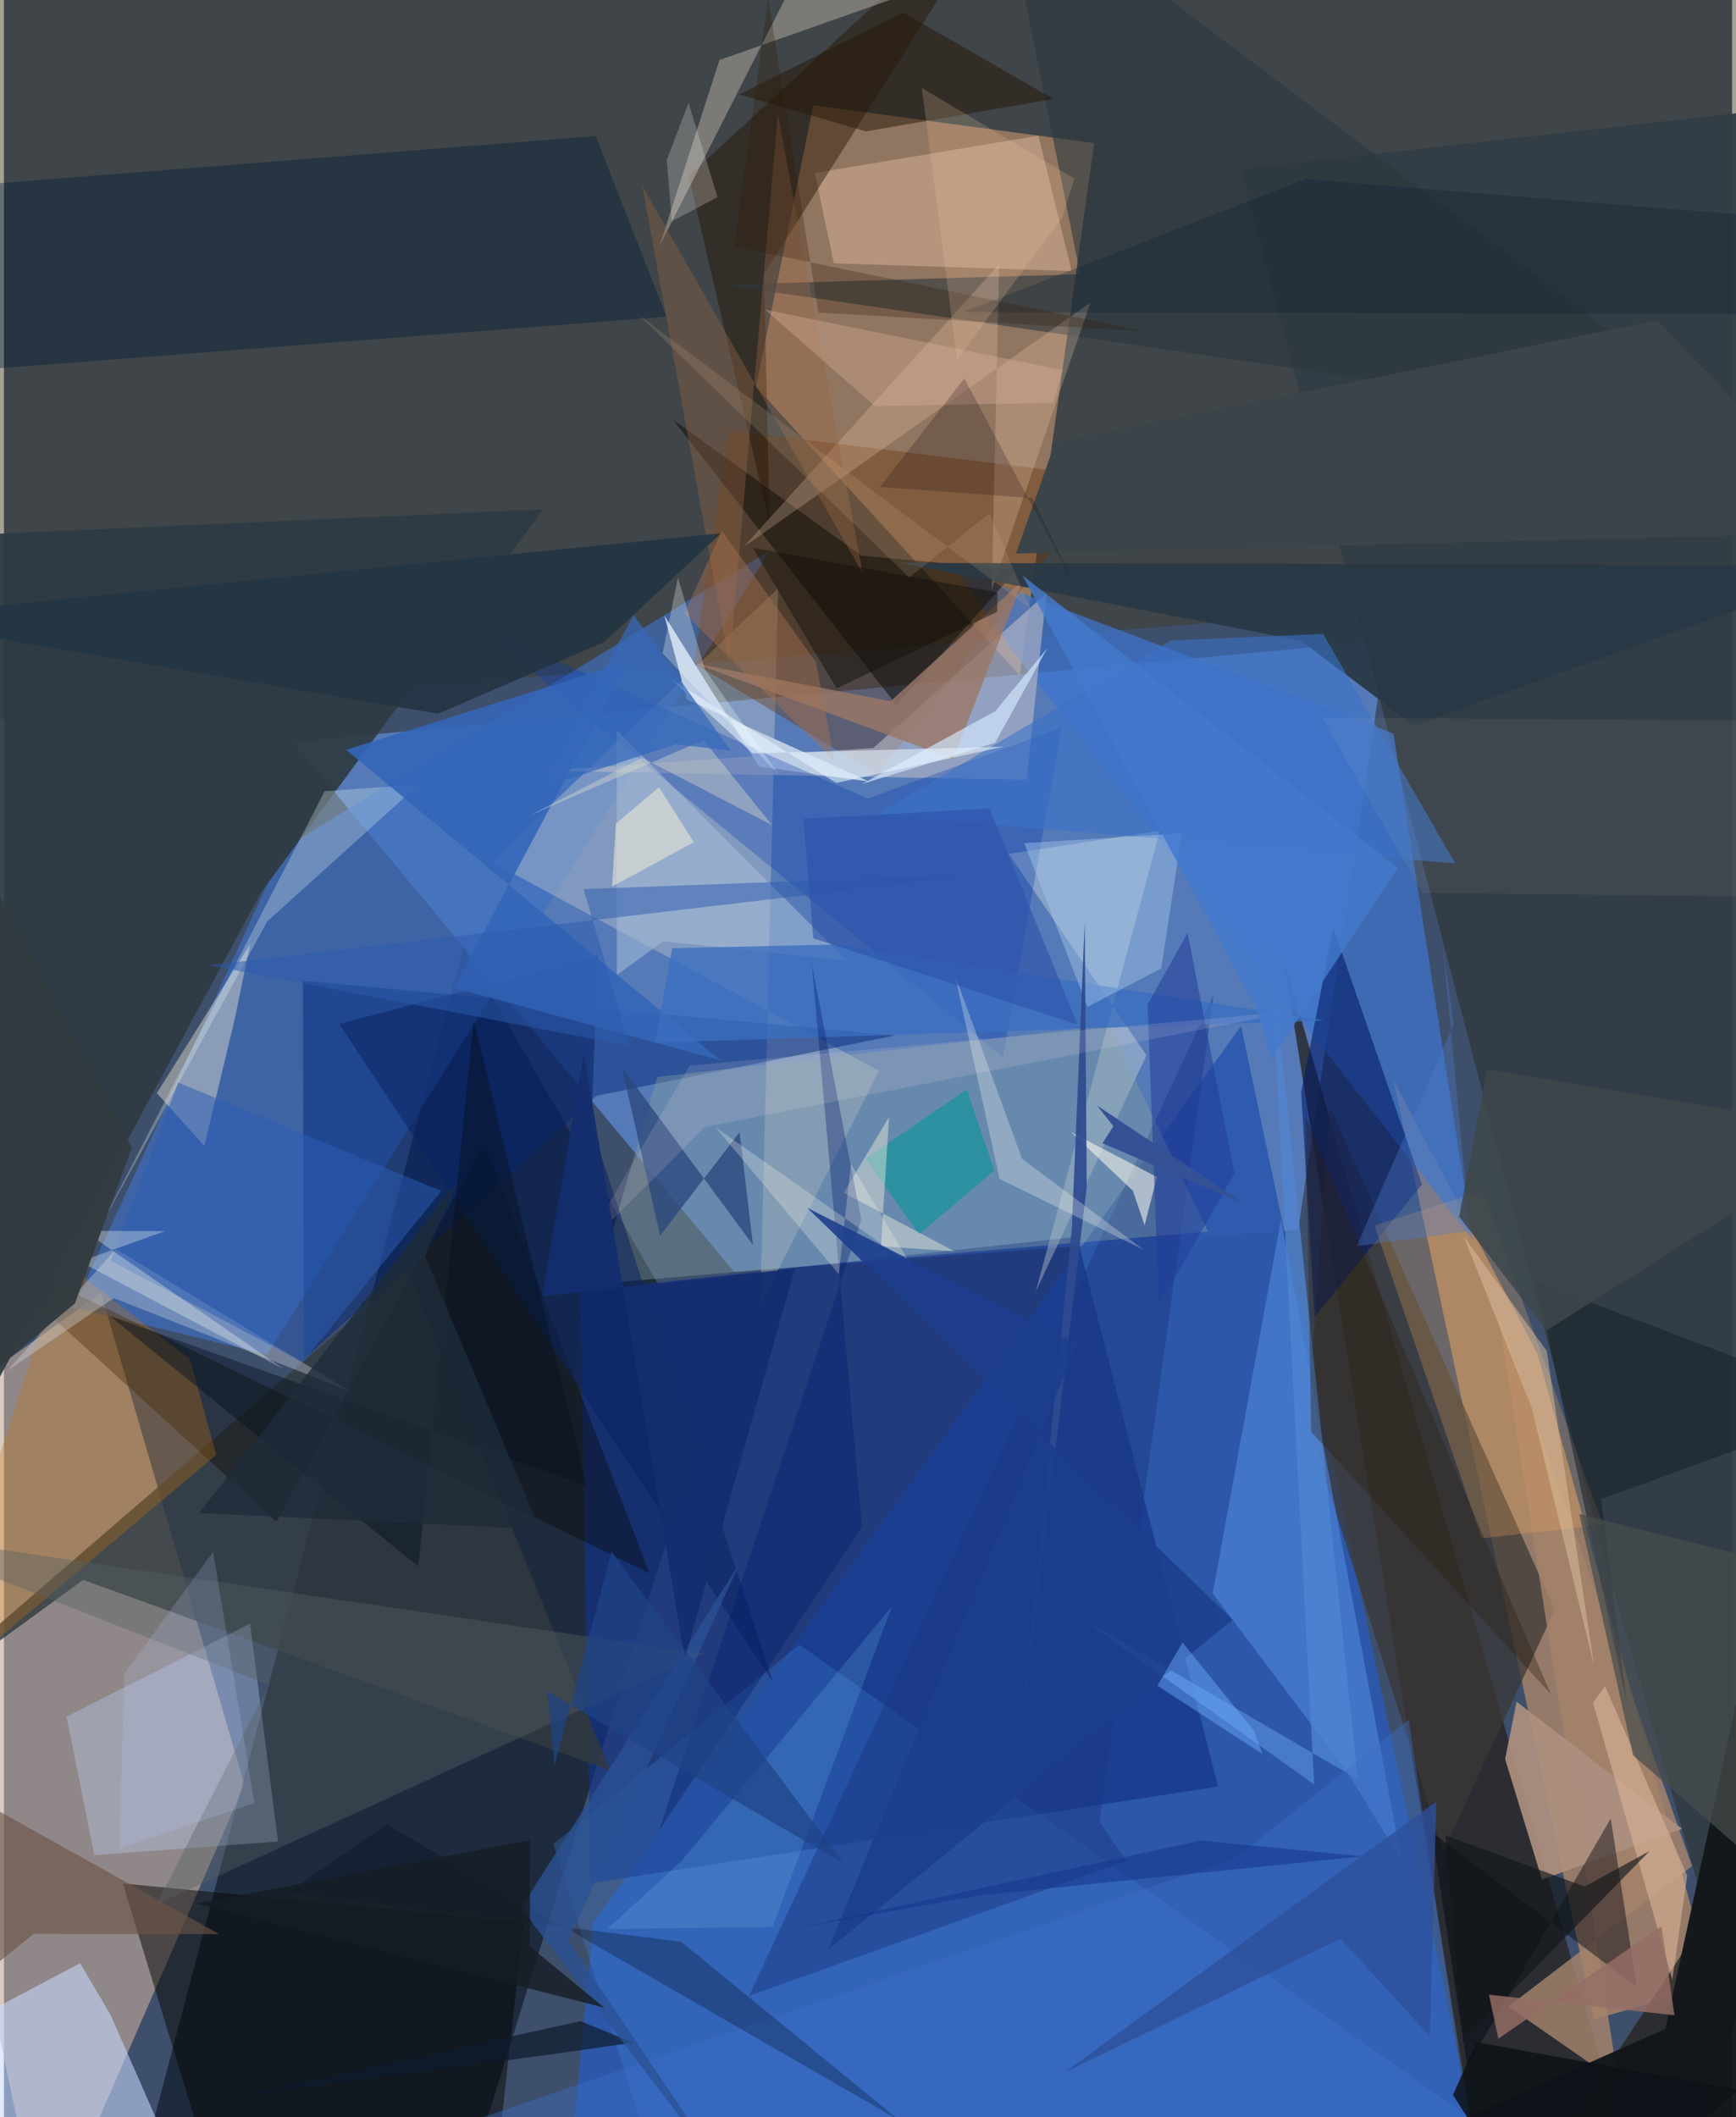 <svg xmlns="http://www.w3.org/2000/svg" width="228" height="278" viewBox="0 0 836 1024"><path fill="#3e4f6c" d="M0 0h836v1024H0z"/><path fill="#6699ea" fill-opacity=".592" d="M139.693 358.833l529.16-49.048-42.73 284.98-272.877 20.359z"/><path fill="#c2aa99" fill-opacity=".612" d="M116.334 863.18L46.99 625.432-62 703.034 19.245 1086z"/><path fill="#2c58ad" fill-opacity=".929" d="M272.165 1064.993L722.92 1086 598.468 496.265 285.141 929.762z"/><path fill="#403a20" fill-opacity=".475" d="M-27.663 349.99L-9.427-22.016 898-62v338.177z"/><path fill="#030c17" fill-opacity=".533" d="M65.87 1050.626l156.395-592.58 121.98 211.2-123.077 396.025z"/><path fill="#ecab7d" fill-opacity=".467" d="M491.438 326.672L527.39 69.24l-135.859-18.3-27.723 136.24z"/><path fill="#f5aa67" fill-opacity=".478" d="M672.24 522.501l69.745 132.608 84.761 305.212-57.48 16.361z"/><path fill="#252221" fill-opacity=".765" d="M798.046 1086l99.564-271.859L719.293 1086l-100.66-624.264z"/><path fill="#3f6fc1" fill-opacity=".667" d="M127.372 655.164l-93.66-22.75 101.594-221.982 235.327-144.218z"/><path fill="#313d45" fill-opacity=".957" d="M771.85 744.892L598.504 81.776 898 48.034 862.564 1062z"/><path fill="#123285" fill-opacity=".667" d="M519.01 598.189l-240.15 26.233 4.953 286.417 303.586-46.725z"/><path fill="#3d75ce" fill-opacity=".718" d="M460.244 274.79l211.96 79.993 38.364 244.936-223.234-285.791z"/><path fill="#fff3d6" fill-opacity=".259" d="M235.745 416.793l187.619 101.134-57.459 113.252 8.594-346.71z"/><path fill="#323a3f" fill-opacity=".808" d="M293.156 856.245L195.583 614.7-62 837.185l100.322-73.028z"/><path fill="#6a3608" fill-opacity=".384" d="M534.84 230.924l-184.244-22.842-16.854 112.664 88.627 53.832z"/><path fill="#2e3b43" fill-opacity=".937" d="M124.37 431.651l-164.542 305.14L-62 260.817l322.778-14.45z"/><path fill="#002679" fill-opacity=".475" d="M145.11 657.347l141.527-127.35 144.176-29.12-286.228-26.52z"/><path fill="#cadafe" fill-opacity=".565" d="M51.598 974.567L100.57 1086-62 1001.686l98.838-52.156z"/><path fill="#c5d7fc" fill-opacity=".333" d="M132.582 890.662l-88.894 6.619-13.413-67.004 88.775-44.938z"/><path fill="#080500" fill-opacity=".486" d="M57.505 910.97L110.873 1086h123.16l17.385-156.403z"/><path fill="#bbbbc8" fill-opacity=".6" d="M261.828 372.778l232.95 4.416 9.505-90.182-83.692 74.746z"/><path fill="#3b3735" fill-opacity=".722" d="M750.235 778.488L696.298 895.66 630.78 688.614l10.563-153.532z"/><path fill="#5287db" fill-opacity=".592" d="M649.701 856.844l26.414 43.061-58.345-309.874-32.999 180.696z"/><path fill="#a5836c" fill-opacity=".827" d="M816.621 902.545l-88.847 67.926 53.338 37.068-58.374-372.43z"/><path fill="#0a0600" fill-opacity=".365" d="M131.852 736.038l100.305-183.353 80.127 208.236L-16.562 600.69z"/><path fill="#13171a" fill-opacity=".969" d="M567.997 1086l235.678-104.658 42.854-196.849L836.4 1086z"/><path fill="#fafbea" fill-opacity=".302" d="M486.054 413.003l73.145-11.177-60.034 222.839 53.53-114.286z"/><path fill="#4083db" fill-opacity=".275" d="M265.808 891.91L326.52 1086l453.24-11.855L384.8 795.5z"/><path fill="#ca7407" fill-opacity=".298" d="M102.676 703.7l-12.7-46.368L28.5 610.057l-70.369 215.345z"/><path fill="#faceb5" fill-opacity=".353" d="M392.26 83.666l9.25 43.698 114.979 3.716-16.057-65.449z"/><path fill="#001f3a" fill-opacity=".384" d="M286.236 65.796l34.337 87.38L-62 182.737V93.32z"/><path fill="#bdcee4" d="M330.342 338.27l-10.881-40.627 45.845 73.155 53.226 7.211z"/><path fill="#f1e7d3" fill-opacity=".424" d="M96.95 554.301l14.855-62.104 7.248-35.491-45.086 72.01z"/><path fill="#0037b0" fill-opacity=".294" d="M227.896 302.115l189.92 84.172 93.92-34.405L483.3 511.337z"/><path fill="#110f0a" fill-opacity=".545" d="M414.792 268.736l-91.22-65.821 108.215 138.107 58.09-65.316z"/><path fill="#ac8f7e" fill-opacity=".929" d="M811.83 884.573l-80.065-61.527-5.554 27.724 17.837 58.31z"/><path fill="#011863" fill-opacity=".565" d="M634.024 637.01l-6.468-108.857 15.573-79.322 42.89 123.999z"/><path fill="#1d3883" fill-opacity=".502" d="M585.17 481.343l-55.236 399.574 13.014 19.112-182.55 65.361z"/><path fill="#281200" fill-opacity=".447" d="M370.43 253.487l-39.163-168.39L491.05-62 367.703 132.553z"/><path fill="#dadfe9" fill-opacity=".337" d="M1.62 662.95l52.57-58.833 113.496 68.93-114.566-45.22z"/><path fill="#d2c6bc" fill-opacity=".412" d="M317.141 119.03l28.982-89.982 94.266-33.213L409.079-62z"/><path fill="#2b373e" fill-opacity=".588" d="M843.42 210.153l-495.32-72.41 172.519-5.128L481.669-62z"/><path fill="#86a0a0" fill-opacity=".38" d="M534.68 495.825l-218.6 25.073-29.136 100.048 295.522-25.294z"/><path fill="#02020c" fill-opacity=".431" d="M777.304 879.523l-69.39 120.076-17.085-113.244 99.092 74.704z"/><path fill="#ffdbba" fill-opacity=".231" d="M481.477 127.792l-123.785 136.86L525.635 146.34l-47.798 138.905z"/><path fill="#576163" fill-opacity=".396" d="M127.937 814.932L73.91 920.974l264.315-121.148-399.896-59.23z"/><path fill="#ffb158" fill-opacity=".231" d="M715.408 575.91l-52.441 16.836 51.96 151.282 58.52-6.595z"/><path fill="#9a7767" fill-opacity=".816" d="M493.025 280.58l-64.073 58.587-94.466-18.207 124.643 46.151z"/><path fill="#ebfffb" fill-opacity=".271" d="M127.351 445.681l73.347-66.284-45.543 3.277-109.45 212.33z"/><path fill="#0a2361" fill-opacity=".525" d="M284.191 544.277l3.025-81.863-125.031 32.8 209.921 318.51z"/><path fill="#283845" fill-opacity=".929" d="M681.98 350.953l-54.615-41.107-193.895-37.582L898 273.43z"/><path fill="#0b9599" fill-opacity=".624" d="M416.746 560.462l25.921 36.531 36.462-30.76-13.307-39.38z"/><path fill="#a5bbd7" fill-opacity=".561" d="M318.92 455.262l-22.431 16.373-.061-118.44L407.73 464.608z"/><path fill="#3466b8" fill-opacity=".894" d="M301.787 320.188l-84.134 157.516 128.919 35.146-181.027-150.206z"/><path fill="#996546" fill-opacity=".376" d="M350.959 321.291L308.85 89.933l106.554 187.304-40.991-222.055z"/><path fill="#2b467e" fill-opacity=".757" d="M362.357 602.148l-63.481-86.027 18.563 81.503 38.436-50.034z"/><path fill="#6c5447" fill-opacity=".624" d="M-49.505 987.017L-62 842.73l166.159 92.749-89.82-.118z"/><path fill="#3a6ec0" fill-opacity=".773" d="M323.276 458.595l-8.295 45.748 323.922-10.775-236.032-36.75z"/><path fill="#172028" fill-opacity=".549" d="M785.127 824.033l-43.742-203.936L898 679.27l-125.281 45.818z"/><path fill="#233443" fill-opacity=".902" d="M-62 298.865l408.95-40.934-56.583 52.591-80.382 34.69z"/><path fill="#5085d2" fill-opacity=".753" d="M633.83 863.066L612.478 456.12l42.484 404.517-134.458-78.413z"/><path fill="#2c5db5" fill-opacity=".514" d="M211.608 576.043L84.287 523.615l-32.653 86.171 92.924 49.044z"/><path fill="#d4e7fd" fill-opacity=".671" d="M504.734 313.542l-25.201 30.449-64.49 35.222 64.468-19.966z"/><path fill="#251808" fill-opacity=".494" d="M507.757 47.846l-90.714 15.702-61.404-17.846 79.347-39.643z"/><path fill="#3b4549" d="M799.699 154.985L508.55 213.979l-18.988 53.776L898 257.505z"/><path fill="#3c6fc7" fill-opacity=".396" d="M679.68 831.716l28.911 196.578-504.33 5.256 391.997-135.01z"/><path fill="#3b72c8" fill-opacity=".573" d="M421.854 394.176l142.623-84.348 73.714-3.251 63.885 111.026z"/><path fill="#e4e7d9" fill-opacity=".475" d="M406.274 576.9l53.517 28.325-35.52-2.425 3.922-62.526z"/><path fill="#021868" fill-opacity=".337" d="M316.847 885.42l97.877-295.478-23.9-123.47 24.27 272.267z"/><path fill="#e0b99b" fill-opacity=".553" d="M807.103 957.559l7.208-50.33-39.748-91.788-5.84 8.078z"/><path fill="#000016" fill-opacity=".263" d="M137.494 915.195l190.213 23.994 105.32 86.297-247.95-143.009z"/><path fill="#f9faed" fill-opacity=".565" d="M516.229 547.58l29.921 28.397 5.662 16.708 5.965-23.393z"/><path fill="#05111f" fill-opacity=".447" d="M200.477 757.7l26.782-264.115 54.572 225.111-230.622-82.17z"/><path fill="#a3c7eb" fill-opacity=".447" d="M493.614 407.806l76.228-4.758-9.996 65.3-35.682 18.671z"/><path fill="#fbf7ee" fill-opacity=".259" d="M438.617 611.542l-28.904-48.6-5.818 53.344-59.702-71.101z"/><path fill="#474d4d" fill-opacity=".71" d="M855.279 907.337L898 766.59l-135.915-34.354 26.052 116.773z"/><path fill="#2d5caf" fill-opacity=".506" d="M280.41 430.036l192.912-7.142L99.38 466.87l203.348 39.058z"/><path fill="#8ae1ff" fill-opacity=".157" d="M429.568 776.946L327.972 899.933l-36.125 33.076 79.945-1.005z"/><path fill="#203c9a" fill-opacity=".533" d="M553.254 485.813l19.357-34.6 22.66 116.395-36.556 63.987z"/><path fill="#4b7bcd" fill-opacity=".349" d="M654.399 602.678l54.77-7.31-13.043-137.959 5.203 38.115z"/><path fill="#fafef3" fill-opacity=".314" d="M38.74 595.341l96.611 66.855-98.567-52.002 41.152-14.746z"/><path fill="#2f4b90" fill-opacity=".922" d="M489.736 859.705l26.89-265.804 6.224-148.074.964 128.436z"/><path fill="#e1c4a3" fill-opacity=".478" d="M739.25 681.367l-33.094-83.474 40.19 55.524 22.977 152.633z"/><path fill="#dddec9" fill-opacity=".4" d="M308.685 366.458l-54.42 28 84.085-36.522 33.28 41.167z"/><path fill="#fce3ea" fill-opacity=".137" d="M339.124 545.055l285.484-56.058-292.816 26.385-52.817 89.996z"/><path fill="#fffef4" fill-opacity=".271" d="M459.908 471.121l32.584 89.315 58.904 44.067-69.774-34.358z"/><path fill="#1d3e8c" fill-opacity=".89" d="M594.39 783.494L388.65 584.24l130.543 65.912-120.52 292.842z"/><path fill="#2b2013" fill-opacity=".357" d="M730.948 778.965l17.415 40.457-115.916-126.895-2.823-152.308z"/><path fill="#a37152" fill-opacity=".447" d="M329.258 296.744L347.3 256.6l45.558 63.779 8.993 47.803z"/><path fill="#fefbf0" fill-opacity=".22" d="M345.2 95.338l-14.037-45.63-10.51 27.739 2.445 29.61z"/><path fill="#efebd7" fill-opacity=".545" d="M294.17 428.866l39.553-21.54-16.82-26.557-20.889 17.61z"/><path fill="#dcb09a" fill-opacity=".369" d="M507.59 194.808l4.55-15.758-143.88-29.286 53.005 46.662z"/><path fill="#fff9bd" fill-opacity=".055" d="M686.369 431.853L898 434.271v-85.326l-260.472-1.888z"/><path fill="#14110b" fill-opacity=".486" d="M362.22 264.948l118.425 21.622-.16 9.354-77.727 37.015z"/><path fill="#3e474a" fill-opacity=".863" d="M898 547.486L746.18 643.55 704 588.416l13.512-71.17z"/><path fill="#0d1a2d" fill-opacity=".702" d="M264.71 993.631l39.662-5.662-25.474-10.406-165.607 36.398z"/><path fill="#011c35" fill-opacity=".239" d="M898 152.009l-433.907-1.084L629.58 86.613l220.6 18.043z"/><path fill="#70b1ff" fill-opacity=".435" d="M570.144 794.386l34.616 42.82 4.117 11.212-50.883-33.128z"/><path fill="#bed1ff" fill-opacity=".18" d="M58.25 809.47l-2.378 84.597 65.29-21.959-19.976-121.61z"/><path fill="#12161a" fill-opacity=".639" d="M705.826 987.488l-8.45-99.866 67.304 24.83 31.33-17.093z"/><path fill="#2b5294" fill-opacity=".776" d="M356.393 1062.574L250.141 922.798l105.602-166.436-82.746 182.216z"/><path fill="#2e509b" fill-opacity=".796" d="M692.934 871.373l-3.123 113.522-43.104-47.21-133.545 64.618z"/><path fill="#1e2c39" fill-opacity=".788" d="M203.703 607.587l15.798-36.463-125.057 160.67 164.772 7.835z"/><path fill="#333c40" fill-opacity=".973" d="M61.835 555.126l-27.508 75.246-74.202 62.106-3.524-338.18z"/><path fill="#4479cc" fill-opacity=".816" d="M492.73 278.339L674.316 419.71l-61.198 92.672-7.249-24.58z"/><path fill="#e6f5ff" fill-opacity=".573" d="M402.624 378.677l80.95-17.531-121.372 3.236-39.082-35.608z"/><path fill="#142d6e" fill-opacity=".937" d="M260.483 626.965l20.078-117.81 48.785 292.953 53.275-188.526z"/><path fill="#956e65" fill-opacity=".824" d="M808.14 974.705l-89.731-9.94 4.542 21.269 78.92-54.371z"/><path fill="#0e1218" fill-opacity=".851" d="M839.478 1010.807l-127.043-23.045-11.44 25.45L747.303 1086z"/><path fill="#3568b9" fill-opacity=".722" d="M351.574 363.074l-26.56-3.068-64.933 21.057 44.506-83.743z"/><path fill="#d2ae87" fill-opacity=".18" d="M437.953 279.33L306.445 151.814l190.203 142.72-19.887-46.289z"/><path fill="#151d24" fill-opacity=".808" d="M290.41 971.043l-35.99-29.602.145-51.398-161.7 30.68z"/><path fill="#1a0a12" fill-opacity=".22" d="M497.612 240.908l-73.822-5.393 40.796-52.536 54.255 101.93z"/><path fill="#2d52ab" fill-opacity=".604" d="M476.838 391.02l42.5 104.539-127.818-41.757-4.727-57.823z"/><path fill="#2f1904" fill-opacity=".263" d="M369.673-1.135l24.332 152.32 157.404 8.982-198.02-40.888z"/><path fill="#1f4486" fill-opacity=".714" d="M266.35 854.06l-3.595-36.03 143.642 83.344-112.46-150.886z"/><path fill="#355196" d="M531.431 552.943l68.916 29.521-71.51-47.76 7.889 10.027z"/><path fill="#f1fbff" fill-opacity=".282" d="M318.63 316.033l56.08 58.448-35.627-50.735-13.034-44.458z"/><path fill="#f1c69f" fill-opacity=".204" d="M511.851 105.39l5.996-18.975-73.816-43.85 17.043 131.318z"/><path fill="#15378c" fill-opacity=".573" d="M578.87 890.21l78.218 7.615-184.986 18.927-88.843 15.881z"/></svg>